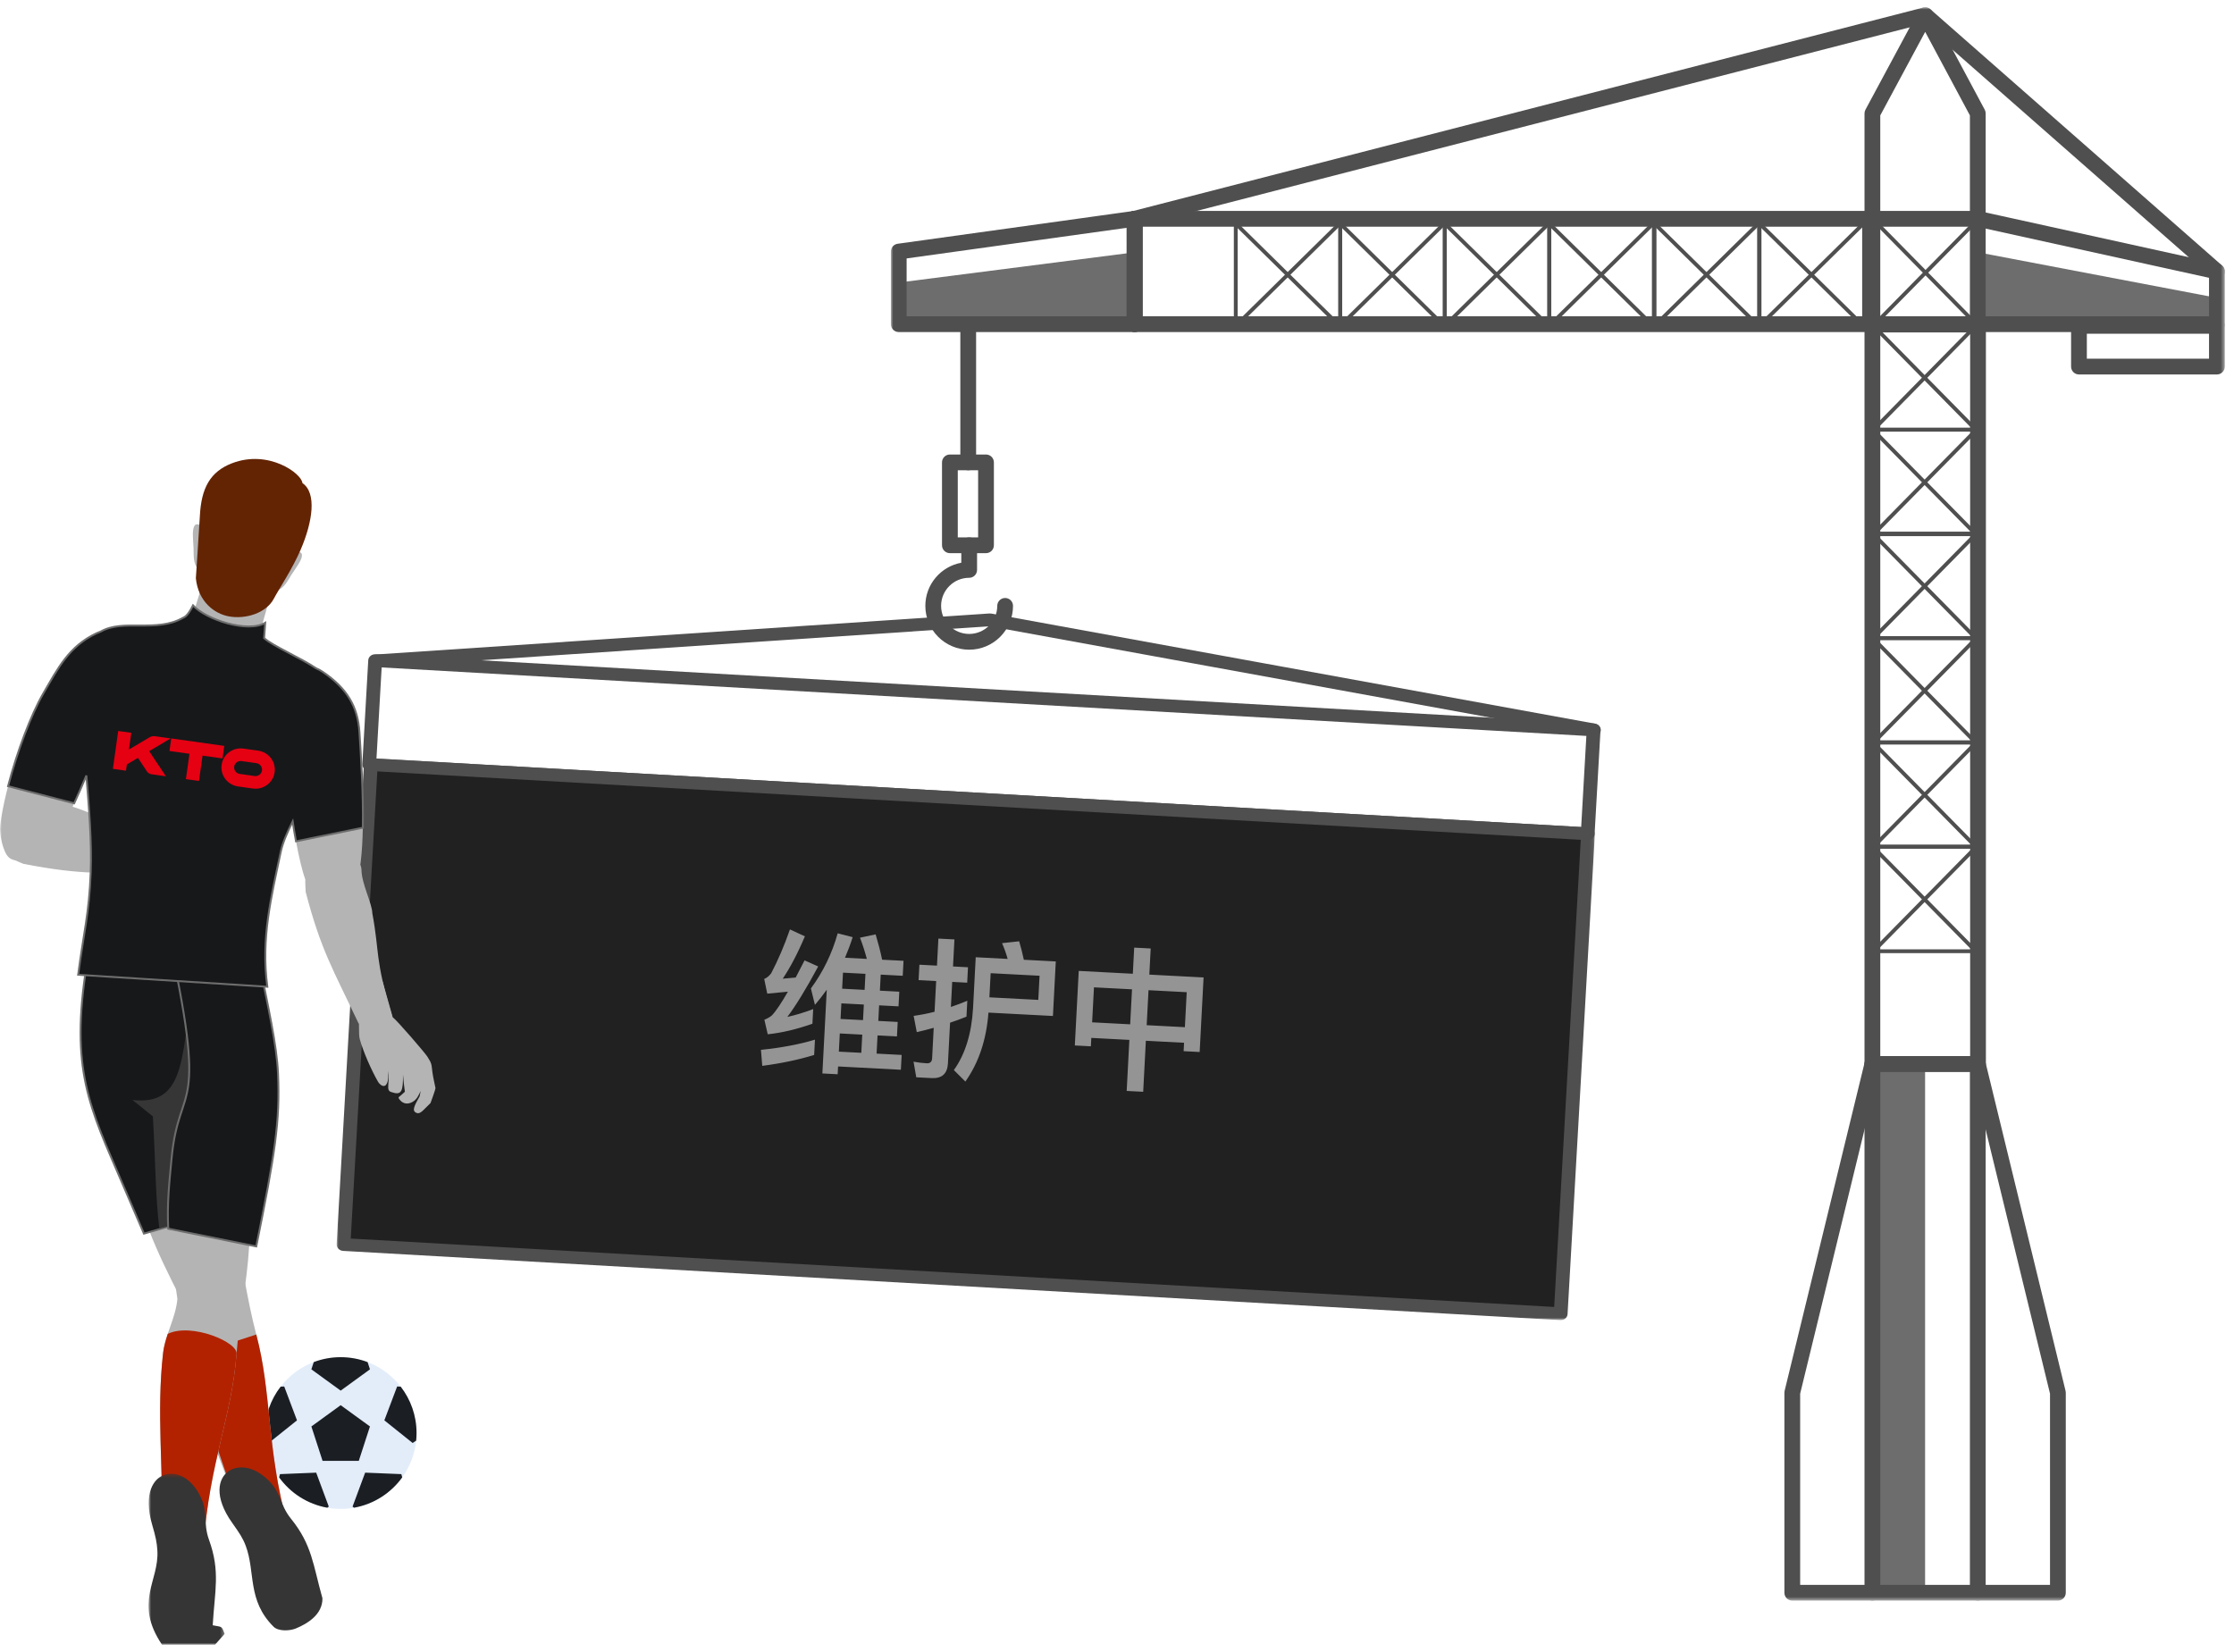 <svg width="584" height="432" viewBox="0 0 584 432" fill="none" xmlns="http://www.w3.org/2000/svg">
<g id="Group 80">
<g id="Group 10">
<path id="Fill 1" fill-rule="evenodd" clip-rule="evenodd" d="M98.416 198.329L413.343 216.237L414.699 192.41L99.772 174.504L98.416 198.329ZM414.954 219.672L96.427 201.559C95.433 201.504 94.671 200.711 94.722 199.79L96.266 172.631C96.319 171.712 97.168 171.011 98.161 171.067L416.687 189.179C417.682 189.235 418.444 190.028 418.393 190.949L416.847 218.108C416.796 219.029 415.947 219.728 414.954 219.672Z" fill="#4F4F4F"/>
<path id="Fill 3" fill-rule="evenodd" clip-rule="evenodd" d="M415.123 218.01L96.935 199.916L89.8 325.389L407.988 343.482L415.123 218.01Z" fill="#212121"/>
<g id="Group 7">
<mask id="mask0_1237_25695" style="mask-type:alpha" maskUnits="userSpaceOnUse" x="88" y="198" width="329" height="148">
<path id="Clip 6" fill-rule="evenodd" clip-rule="evenodd" d="M88 198.245H416.922V345.152H88V198.245Z" fill="white"/>
</mask>
<g mask="url(#mask0_1237_25695)">
<path id="Fill 5" fill-rule="evenodd" clip-rule="evenodd" d="M91.692 323.825L406.286 341.713L413.232 219.575L98.638 201.686L91.692 323.825ZM407.893 345.149L89.705 327.055C88.713 326.999 87.951 326.207 88.002 325.287L95.137 199.813C95.189 198.894 96.037 198.193 97.029 198.248L415.217 216.342C416.211 216.398 416.973 217.191 416.92 218.112L409.785 343.584C409.733 344.505 408.885 345.206 407.893 345.149Z" fill="#4F4F4F"/>
</g>
</g>
<path id="Fill 8" fill-rule="evenodd" clip-rule="evenodd" d="M416.58 192.518C416.499 192.514 416.421 192.504 416.34 192.489L258.698 163.743L98.813 174.434C97.823 174.497 96.955 173.808 96.875 172.888C96.796 171.967 97.534 171.169 98.524 171.102L258.648 160.396C258.809 160.384 258.968 160.394 259.125 160.422L417.005 189.211C417.981 189.391 418.625 190.268 418.441 191.172C418.272 192.003 417.466 192.568 416.58 192.518Z" fill="#4F4F4F"/>
</g>
<path id="Fill 11" fill-rule="evenodd" clip-rule="evenodd" d="M579.529 84.757V77.869L517.083 65.972V85.203L579.529 84.757Z" fill="#6D6D6D"/>
<path id="Fill 12" fill-rule="evenodd" clip-rule="evenodd" d="M296.57 65.973L234.944 73.872V84.758H296.605L296.57 65.973Z" fill="#6D6D6D"/>
<path id="Fill 13" fill-rule="evenodd" clip-rule="evenodd" d="M489.47 416.429H503.246V278.179H489.47V416.429Z" fill="#6D6D6D"/>
<g id="Group 79">
<mask id="mask1_1237_25695" style="mask-type:alpha" maskUnits="userSpaceOnUse" x="232" y="1" width="350" height="418">
<path id="Clip 15" fill-rule="evenodd" clip-rule="evenodd" d="M232.884 1.915H581.59V418.49H232.884V1.915Z" fill="white"/>
</mask>
<g mask="url(#mask1_1237_25695)">
<path id="Fill 14" fill-rule="evenodd" clip-rule="evenodd" d="M491.531 276.118H515.023V86.918H491.531V276.118ZM517.083 280.239H489.471C488.331 280.239 487.41 279.316 487.41 278.179V84.86C487.41 83.721 488.331 82.798 489.471 82.798H517.083C518.221 82.798 519.144 83.721 519.144 84.86V278.179C519.144 279.316 518.221 280.239 517.083 280.239Z" fill="#4F4F4F"/>
<path id="Fill 16" fill-rule="evenodd" clip-rule="evenodd" d="M470.588 414.369H535.904V364.383L515.404 280.239H491.088L470.588 364.383V414.369ZM537.965 418.49H468.527C467.39 418.49 466.467 417.567 466.467 416.43V364.136C466.467 363.971 466.486 363.809 466.524 363.648L487.467 277.693C487.693 276.768 488.52 276.118 489.47 276.118H517.024C517.973 276.118 518.799 276.768 519.025 277.693L539.966 363.648C540.006 363.809 540.025 363.971 540.025 364.136V416.43C540.025 417.567 539.102 418.49 537.965 418.49Z" fill="#4F4F4F"/>
<path id="Fill 17" fill-rule="evenodd" clip-rule="evenodd" d="M517.022 418.49C515.885 418.49 514.962 417.567 514.962 416.429V278.179C514.962 277.041 515.885 276.118 517.022 276.118C518.16 276.118 519.083 277.041 519.083 278.179V416.429C519.083 417.567 518.16 418.49 517.022 418.49Z" fill="#4F4F4F"/>
<path id="Fill 18" fill-rule="evenodd" clip-rule="evenodd" d="M489.47 418.49C488.333 418.49 487.41 417.567 487.41 416.429V278.179C487.41 277.041 488.333 276.118 489.47 276.118C490.608 276.118 491.53 277.041 491.53 278.179V416.429C491.53 417.567 490.608 418.49 489.47 418.49Z" fill="#4F4F4F"/>
<path id="Fill 19" fill-rule="evenodd" clip-rule="evenodd" d="M298.666 82.697H577.469V72.633L516.798 59.267H298.666V82.697ZM579.53 86.818H296.606C295.468 86.818 294.545 85.895 294.545 84.758V57.204C294.545 56.067 295.468 55.144 296.606 55.144H517.022C517.171 55.144 517.321 55.161 517.466 55.194L579.972 68.964C580.916 69.172 581.59 70.009 581.59 70.976V84.758C581.59 85.895 580.667 86.818 579.53 86.818Z" fill="#4F4F4F"/>
<path id="Fill 20" fill-rule="evenodd" clip-rule="evenodd" d="M517.022 86.818C515.885 86.818 514.962 85.895 514.962 84.757V30.17L503.272 8.332L491.53 30.172V57.206C491.53 58.343 490.608 59.266 489.469 59.266C488.332 59.266 487.411 58.343 487.411 57.206V29.653C487.411 29.312 487.495 28.977 487.656 28.678L501.462 2.999C501.82 2.331 502.517 1.914 503.275 1.914H503.279C504.038 1.916 504.735 2.333 505.093 3.001L518.838 28.682C518.999 28.981 519.083 29.314 519.083 29.653V84.757C519.083 85.895 518.16 86.818 517.022 86.818Z" fill="#4F4F4F"/>
<path id="Fill 21" fill-rule="evenodd" clip-rule="evenodd" d="M489.47 86.818C488.333 86.818 487.41 85.895 487.41 84.757V57.206C487.41 56.067 488.333 55.144 489.47 55.144C490.608 55.144 491.53 56.067 491.53 57.206V84.757C491.53 85.895 490.608 86.818 489.47 86.818Z" fill="#4F4F4F"/>
<path id="Fill 22" fill-rule="evenodd" clip-rule="evenodd" d="M296.605 86.818C295.468 86.818 294.545 85.895 294.545 84.757V57.206C294.545 56.067 295.468 55.144 296.605 55.144C297.743 55.144 298.666 56.067 298.666 57.206V84.757C298.666 85.895 297.743 86.818 296.605 86.818Z" fill="#4F4F4F"/>
<path id="Fill 23" fill-rule="evenodd" clip-rule="evenodd" d="M237.005 82.697H294.545L294.547 59.562L237.005 67.566V82.697ZM296.605 86.818H234.944C233.807 86.818 232.884 85.895 232.884 84.758V65.773C232.884 64.745 233.642 63.874 234.661 63.732L296.326 55.156C296.916 55.073 297.513 55.251 297.961 55.642C298.411 56.032 298.67 56.599 298.67 57.195L298.666 84.758C298.666 85.895 297.743 86.818 296.605 86.818Z" fill="#4F4F4F"/>
<path id="Fill 24" fill-rule="evenodd" clip-rule="evenodd" d="M545.532 93.789H577.469V87.265H545.532V93.789ZM579.529 97.908H543.472C542.335 97.908 541.412 96.987 541.412 95.849V85.203C541.412 84.065 542.335 83.142 543.472 83.142H579.529C580.667 83.142 581.59 84.065 581.59 85.203V95.849C581.59 96.987 580.667 97.908 579.529 97.908Z" fill="#4F4F4F"/>
<path id="Fill 25" fill-rule="evenodd" clip-rule="evenodd" d="M253.105 122.955C251.968 122.955 251.045 122.032 251.045 120.894V84.757C251.045 83.619 251.968 82.698 253.105 82.698C254.243 82.698 255.166 83.619 255.166 84.757V120.894C255.166 122.032 254.243 122.955 253.105 122.955Z" fill="#4F4F4F"/>
<path id="Fill 26" fill-rule="evenodd" clip-rule="evenodd" d="M250.375 140.506H255.696V122.955H250.375V140.506ZM257.757 144.627H248.314C247.175 144.627 246.254 143.704 246.254 142.567V120.894C246.254 119.757 247.175 118.834 248.314 118.834H257.757C258.896 118.834 259.817 119.757 259.817 120.894V142.567C259.817 143.704 258.896 144.627 257.757 144.627Z" fill="#4F4F4F"/>
<path id="Fill 27" fill-rule="evenodd" clip-rule="evenodd" d="M253.357 169.867C247.038 169.867 241.896 164.726 241.896 158.407C241.896 152.791 245.956 148.105 251.297 147.13V142.567C251.297 141.43 252.22 140.507 253.357 140.507C254.494 140.507 255.417 141.43 255.417 142.567V149.005C255.417 150.144 254.494 151.067 253.357 151.067C249.309 151.067 246.017 154.359 246.017 158.407C246.017 162.453 249.309 165.747 253.357 165.747C257.405 165.747 260.697 162.453 260.697 158.407C260.697 157.268 261.62 156.346 262.757 156.346C263.895 156.346 264.818 157.268 264.818 158.407C264.818 164.726 259.676 169.867 253.357 169.867Z" fill="#4F4F4F"/>
<path id="Fill 28" fill-rule="evenodd" clip-rule="evenodd" d="M579.528 73.037C579.046 73.037 578.561 72.868 578.169 72.524L502.736 6.242L297.123 59.192C296.02 59.474 294.896 58.811 294.613 57.71C294.329 56.607 294.992 55.483 296.095 55.2L502.762 1.979C503.421 1.809 504.124 1.978 504.637 2.426L580.89 69.429C581.744 70.18 581.828 71.482 581.077 72.336C580.669 72.799 580.101 73.037 579.528 73.037Z" fill="#4F4F4F"/>
<path id="Stroke 29" d="M490.927 58.662L515.022 83.142" stroke="#4F4F4F"/>
<path id="Stroke 30" d="M515.198 59.266L491.104 83.746" stroke="#4F4F4F"/>
<path id="Stroke 31" d="M489.47 84.903L515.922 111.778" stroke="#4F4F4F" stroke-linecap="round" stroke-linejoin="round"/>
<path id="Stroke 32" d="M516.116 85.566L489.664 112.441" stroke="#4F4F4F" stroke-linecap="round" stroke-linejoin="round"/>
<path id="Stroke 33" d="M490.133 85.014H515.922" stroke="#4F4F4F" stroke-linecap="round" stroke-linejoin="round"/>
<path id="Stroke 34" d="M490.133 112.342H515.922" stroke="#4F4F4F" stroke-linecap="round" stroke-linejoin="round"/>
<path id="Stroke 35" d="M489.472 112.233L515.924 139.108" stroke="#4F4F4F" stroke-linecap="round" stroke-linejoin="round"/>
<path id="Stroke 36" d="M516.118 112.895L489.666 139.77" stroke="#4F4F4F" stroke-linecap="round" stroke-linejoin="round"/>
<path id="Stroke 37" d="M490.135 112.343H515.924" stroke="#4F4F4F" stroke-linecap="round" stroke-linejoin="round"/>
<path id="Stroke 38" d="M490.135 139.671H515.924" stroke="#4F4F4F" stroke-linecap="round" stroke-linejoin="round"/>
<path id="Stroke 39" d="M489.47 139.395L515.922 166.27" stroke="#4F4F4F" stroke-linecap="round" stroke-linejoin="round"/>
<path id="Stroke 40" d="M516.116 140.057L489.664 166.932" stroke="#4F4F4F" stroke-linecap="round" stroke-linejoin="round"/>
<path id="Stroke 41" d="M490.133 139.505H515.922" stroke="#4F4F4F" stroke-linecap="round" stroke-linejoin="round"/>
<path id="Stroke 42" d="M490.133 166.833H515.922" stroke="#4F4F4F" stroke-linecap="round" stroke-linejoin="round"/>
<path id="Stroke 43" d="M489.472 166.724L515.924 193.599" stroke="#4F4F4F" stroke-linecap="round" stroke-linejoin="round"/>
<path id="Stroke 44" d="M516.118 167.387L489.666 194.262" stroke="#4F4F4F" stroke-linecap="round" stroke-linejoin="round"/>
<path id="Stroke 45" d="M490.135 166.835H515.924" stroke="#4F4F4F" stroke-linecap="round" stroke-linejoin="round"/>
<path id="Stroke 46" d="M490.135 194.163H515.924" stroke="#4F4F4F" stroke-linecap="round" stroke-linejoin="round"/>
<path id="Stroke 47" d="M489.47 193.944L515.922 220.819" stroke="#4F4F4F" stroke-linecap="round" stroke-linejoin="round"/>
<path id="Stroke 48" d="M516.116 194.606L489.664 221.481" stroke="#4F4F4F" stroke-linecap="round" stroke-linejoin="round"/>
<path id="Stroke 49" d="M490.133 194.055H515.922" stroke="#4F4F4F" stroke-linecap="round" stroke-linejoin="round"/>
<path id="Stroke 50" d="M490.133 221.382H515.922" stroke="#4F4F4F" stroke-linecap="round" stroke-linejoin="round"/>
<path id="Stroke 51" d="M489.472 221.273L515.924 248.148" stroke="#4F4F4F" stroke-linecap="round" stroke-linejoin="round"/>
<path id="Stroke 52" d="M516.118 221.936L489.666 248.811" stroke="#4F4F4F" stroke-linecap="round" stroke-linejoin="round"/>
<path id="Stroke 53" d="M490.135 221.384H515.924" stroke="#4F4F4F" stroke-linecap="round" stroke-linejoin="round"/>
<path id="Stroke 54" d="M490.135 248.712H515.924" stroke="#4F4F4F" stroke-linecap="round" stroke-linejoin="round"/>
<path id="Stroke 55" d="M487.41 58.183L460.535 84.635" stroke="#4F4F4F" stroke-linecap="round" stroke-linejoin="round"/>
<path id="Stroke 56" d="M486.747 84.829L459.872 58.377" stroke="#4F4F4F" stroke-linecap="round" stroke-linejoin="round"/>
<path id="Stroke 57" d="M487.299 58.845V84.635" stroke="#4F4F4F" stroke-linecap="round" stroke-linejoin="round"/>
<path id="Stroke 58" d="M459.971 58.846V84.636" stroke="#4F4F4F" stroke-linecap="round" stroke-linejoin="round"/>
<path id="Stroke 59" d="M459.962 58.183L433.087 84.635" stroke="#4F4F4F" stroke-linecap="round" stroke-linejoin="round"/>
<path id="Stroke 60" d="M459.299 84.829L432.424 58.377" stroke="#4F4F4F" stroke-linecap="round" stroke-linejoin="round"/>
<path id="Stroke 61" d="M459.851 58.845V84.635" stroke="#4F4F4F" stroke-linecap="round" stroke-linejoin="round"/>
<path id="Stroke 62" d="M432.524 58.846V84.636" stroke="#4F4F4F" stroke-linecap="round" stroke-linejoin="round"/>
<path id="Stroke 63" d="M432.443 58.183L405.568 84.635" stroke="#4F4F4F" stroke-linecap="round" stroke-linejoin="round"/>
<path id="Stroke 64" d="M431.781 84.829L404.906 58.377" stroke="#4F4F4F" stroke-linecap="round" stroke-linejoin="round"/>
<path id="Stroke 65" d="M432.333 58.845V84.635" stroke="#4F4F4F" stroke-linecap="round" stroke-linejoin="round"/>
<path id="Stroke 66" d="M405.005 58.846V84.636" stroke="#4F4F4F" stroke-linecap="round" stroke-linejoin="round"/>
<path id="Stroke 67" d="M405.123 58.183L378.248 84.635" stroke="#4F4F4F" stroke-linecap="round" stroke-linejoin="round"/>
<path id="Stroke 68" d="M404.46 84.829L377.585 58.377" stroke="#4F4F4F" stroke-linecap="round" stroke-linejoin="round"/>
<path id="Stroke 69" d="M405.012 58.845V84.635" stroke="#4F4F4F" stroke-linecap="round" stroke-linejoin="round"/>
<path id="Stroke 70" d="M377.685 58.846V84.636" stroke="#4F4F4F" stroke-linecap="round" stroke-linejoin="round"/>
<path id="Stroke 71" d="M377.804 58.183L350.928 84.635" stroke="#4F4F4F" stroke-linecap="round" stroke-linejoin="round"/>
<path id="Stroke 72" d="M377.141 84.829L350.266 58.377" stroke="#4F4F4F" stroke-linecap="round" stroke-linejoin="round"/>
<path id="Stroke 73" d="M377.692 58.845V84.635" stroke="#4F4F4F" stroke-linecap="round" stroke-linejoin="round"/>
<path id="Stroke 74" d="M350.365 58.846V84.636" stroke="#4F4F4F" stroke-linecap="round" stroke-linejoin="round"/>
<path id="Stroke 75" d="M350.483 58.183L323.607 84.635" stroke="#4F4F4F" stroke-linecap="round" stroke-linejoin="round"/>
<path id="Stroke 76" d="M349.821 84.829L322.946 58.377" stroke="#4F4F4F" stroke-linecap="round" stroke-linejoin="round"/>
<path id="Stroke 77" d="M350.372 58.845V84.635" stroke="#4F4F4F" stroke-linecap="round" stroke-linejoin="round"/>
<path id="Stroke 78" d="M323.044 58.846V84.636" stroke="#4F4F4F" stroke-linecap="round" stroke-linejoin="round"/>
</g>
</g>
<g id="Group 61">
<path id="Fill 1_2" fill-rule="evenodd" clip-rule="evenodd" d="M58.657 215.882C60.881 215.6 60.931 215.778 62.862 216.427C64.403 216.947 66.753 217.424 67 217.519C67.367 217.658 69.999 220.409 69.999 220.409C70.838 223.107 71.717 224.291 70.405 225.039C69.607 225.495 68.741 224.49 67.178 222.208L66.023 221.337C66.861 222.388 67.557 223.168 67.671 224.399C67.773 225.487 67.47 227.019 65.387 227.336C64.892 227.412 64.96 226.979 64.811 226.48L64.423 225.153C62.929 224.687 61.617 224.21 60.162 223.65C62.096 224.562 63.24 225.203 63.741 225.858C64.448 226.782 63.685 227.607 62.923 228.422C61.853 229.562 60.643 227.614 57.569 226.697C58.564 227.178 60.071 227.723 60.62 228.739C61.142 229.709 59.859 230.285 58.941 230.35C55.556 230.59 50.318 230.434 46.917 229.813C45.431 229.539 42.952 227.91 41.963 227.846C39.538 227.251 37.399 227.614 34.959 227.773L35.961 217.901L45.479 219.565C46.681 218.92 57.374 216.044 58.657 215.882Z" fill="#7F7F7F"/>
<path id="Fill 3_2" fill-rule="evenodd" clip-rule="evenodd" d="M17.065 210.355C27.362 213.147 29.598 217.143 44.912 219.543C43.314 222.24 42.58 224.282 43.131 228.313C27.165 228.197 21.61 228.873 6.104 225.855C1.689 223.915 2.122 224.885 0.369 217.392C-0.174 210.846 12.227 208.116 17.065 210.355Z" fill="#B4B4B4"/>
<g id="Group 7_2">
<mask id="mask2_1237_25695" style="mask-type:alpha" maskUnits="userSpaceOnUse" x="0" y="164" width="32" height="61">
<path id="Clip 6_2" fill-rule="evenodd" clip-rule="evenodd" d="M0 164.68H31.939V224.994H0V164.68Z" fill="white"/>
</mask>
<g mask="url(#mask2_1237_25695)">
<path id="Fill 5_2" fill-rule="evenodd" clip-rule="evenodd" d="M13.199 221.883C8.028 224.242 4.401 226.218 2.214 224.081C0.8 222.698 -0.23 218.082 0.044 215.837C1.321 205.403 6.784 189.12 11.311 181.322C15.092 174.812 17.989 168.963 25.271 165.555C43.285 157.123 19.813 212.154 13.199 221.883Z" fill="#B4B4B4"/>
</g>
</g>
<path id="Fill 8_2" fill-rule="evenodd" clip-rule="evenodd" d="M89.055 354.844C100.012 354.844 108.889 363.723 108.889 374.678C108.889 385.632 100.012 394.512 89.055 394.512C78.101 394.512 69.221 385.632 69.221 374.678C69.221 363.723 78.101 354.844 89.055 354.844Z" fill="#E3EDFA"/>
<path id="Fill 10" fill-rule="evenodd" clip-rule="evenodd" d="M89.056 367.394L92.886 370.176L96.712 372.958L95.251 377.457L93.79 381.959H89.056H84.323L82.862 377.457L81.399 372.958L85.227 370.176L89.056 367.394Z" fill="#1B1F24"/>
<path id="Fill 12_2" fill-rule="evenodd" clip-rule="evenodd" d="M89.056 363.588L85.227 360.806L81.399 358.025L82.017 356.13C84.203 355.299 86.577 354.843 89.056 354.843C91.537 354.843 93.908 355.299 96.097 356.13L96.712 358.025L92.886 360.806L89.056 363.588Z" fill="#1B1F24"/>
<path id="Fill 14_2" fill-rule="evenodd" clip-rule="evenodd" d="M95.456 385.032L100.183 385.225L104.911 385.419L105.15 386.269C102.194 390.365 97.715 393.287 92.543 394.204L92.164 393.905L93.81 389.469L95.456 385.032Z" fill="#1B1F24"/>
<path id="Fill 16_2" fill-rule="evenodd" clip-rule="evenodd" d="M82.658 385.032L77.93 385.225L73.2 385.419L72.962 386.269C75.918 390.365 80.397 393.287 85.568 394.204L85.948 393.905L84.302 389.469L82.658 385.032Z" fill="#1B1F24"/>
<path id="Fill 18_2" fill-rule="evenodd" clip-rule="evenodd" d="M77.638 371.362L73.944 374.317L70.251 377.275L69.32 376.664C69.256 376.011 69.221 375.345 69.221 374.678C69.221 370.108 70.767 365.902 73.362 362.548L74.299 362.505L75.967 366.934L77.638 371.362Z" fill="#1B1F24"/>
<path id="Fill 20_2" fill-rule="evenodd" clip-rule="evenodd" d="M100.474 371.362L104.167 374.317L107.863 377.275L108.791 376.664C108.858 376.011 108.891 375.345 108.891 374.678C108.891 370.108 107.345 365.902 104.75 362.548L103.815 362.505L102.144 366.934L100.474 371.362Z" fill="#1B1F24"/>
<path id="Fill 22_2" fill-rule="evenodd" clip-rule="evenodd" d="M53.215 275.946C57.837 287.554 57.599 296.696 60.89 321.161C63.703 331.265 64.374 338.982 66.996 348.917C71.119 364.539 69.591 378.072 75.105 398.615L63.817 399.182C58.716 383.419 52.151 370.061 48.744 354.866C47.707 350.247 48.856 345.159 47.66 340.288C40.007 325.545 37.093 317.954 34.187 306.011L53.215 275.946Z" fill="#B4B4B4"/>
<path id="Fill 24_2" fill-rule="evenodd" clip-rule="evenodd" d="M66.997 348.916C71.119 364.54 69.592 378.071 75.105 398.616L63.817 399.182L48.744 354.865L66.997 348.916Z" fill="#B22200"/>
<path id="Fill 26_2" fill-rule="evenodd" clip-rule="evenodd" d="M69.863 386.732C66.089 383.26 62.265 383.007 59.798 384.626C57.027 386.442 55.815 391.313 60.721 398.194C62.636 400.883 63.511 402.221 64.236 404.162C66.823 411.055 64.57 418.383 71.497 425.297C72.798 426.601 75.806 426.404 77.329 425.778C80.476 424.485 84.362 422.051 84.29 417.873C81.84 409.205 81.616 403.934 76.057 397.065C73.024 393.317 73.605 390.175 69.863 386.732Z" fill="#353535"/>
<path id="Fill 28_2" fill-rule="evenodd" clip-rule="evenodd" d="M79.811 229.901C82.437 231.624 91.468 235.187 92.815 231.932C94.183 228.629 94.727 222.81 94.847 216.412C95.013 207.466 94.356 197.386 93.964 191.429C93.528 184.782 90.759 179.959 84.319 175.635C71.431 166.986 73.914 201.221 77.378 219.969C78.199 224.402 79.073 227.969 79.811 229.901Z" fill="#B4B4B4"/>
<path id="Fill 30" fill-rule="evenodd" clip-rule="evenodd" d="M24.71 241.257C18 273.289 21.215 284.369 29.061 302.613L37.627 322.537L45.696 320.217L52.374 317.999L50.036 247.757L47.719 240.326L24.71 241.257Z" fill="#17181A"/>
<path id="Stroke 32_2" fill-rule="evenodd" clip-rule="evenodd" d="M24.71 241.257C18 273.289 21.215 284.369 29.061 302.613L37.627 322.537L45.696 320.217L52.374 317.999L50.036 247.757L47.719 240.326L24.71 241.257Z" stroke="#6D6D6D" stroke-width="0.5"/>
<path id="Fill 34" fill-rule="evenodd" clip-rule="evenodd" d="M54.123 318.094L50.026 259.915C47.416 277.697 47.895 289.039 34.636 287.604L39.959 291.878C40.682 303.875 40.587 312.284 41.644 321.197L54.123 318.094Z" fill="#363636"/>
<path id="Fill 36" fill-rule="evenodd" clip-rule="evenodd" d="M67.364 249.71C70.21 263.859 72.33 273.116 72.674 280.648C73.242 293.13 70.025 301.692 65.131 325.883C64.483 336.353 62.594 343.866 61.823 354.112C60.609 370.223 54.735 382.51 53.226 403.731L42.375 400.57C42.711 384.009 40.876 369.236 42.628 353.759C43.16 349.058 45.911 344.625 46.373 339.632C43.967 323.197 43.695 315.072 44.858 302.832C46.848 281.867 63.243 296.693 51.889 245.623L67.364 249.71Z" fill="#B4B4B4"/>
<path id="Fill 38" fill-rule="evenodd" clip-rule="evenodd" d="M61.823 354.111C60.608 370.222 54.736 382.512 53.225 403.73L42.374 400.571C42.71 384.008 40.878 369.236 42.629 353.761C42.82 352.071 43.299 350.411 43.854 348.753C49.987 345.737 62.532 350.989 61.823 354.111Z" fill="#B22200"/>
<path id="Fill 40" fill-rule="evenodd" clip-rule="evenodd" d="M67.364 249.71C70.21 263.859 72.33 273.116 72.674 280.648C73.242 293.13 71.884 301.692 66.991 325.883L43.981 321.249C43.643 314.987 44.22 309.525 44.858 302.832C46.848 281.867 54.884 293.35 43.527 242.28L67.364 249.71Z" fill="#17181A"/>
<path id="Stroke 42_2" fill-rule="evenodd" clip-rule="evenodd" d="M67.364 249.71C70.21 263.859 72.33 273.116 72.674 280.648C73.242 293.13 71.884 301.692 66.991 325.883L43.981 321.249C43.643 314.987 44.22 309.525 44.858 302.832C46.848 281.867 54.884 293.35 43.527 242.28L67.364 249.71Z" stroke="#6D6D6D" stroke-width="0.5"/>
<g id="Group 46">
<mask id="mask3_1237_25695" style="mask-type:alpha" maskUnits="userSpaceOnUse" x="38" y="385" width="21" height="46">
<path id="Clip 45" fill-rule="evenodd" clip-rule="evenodd" d="M38.82 385.326H58.713V430.016H38.82V385.326Z" fill="white"/>
</mask>
<g mask="url(#mask3_1237_25695)">
<path id="Fill 44" fill-rule="evenodd" clip-rule="evenodd" d="M52.161 390.783C49.728 386.267 46.2 384.777 43.337 385.5C40.125 386.31 37.387 390.518 39.77 398.627C40.701 401.792 41.02 403.346 41.14 405.413C41.617 413.48 34.912 418.906 42.347 430.016H56.213L58.713 427.193C57.888 424.89 57.981 425.47 55.606 424.934C56.124 415.94 57.639 410.881 54.632 402.575C52.992 398.044 54.572 395.263 52.161 390.783Z" fill="#353535"/>
</g>
</g>
<path id="Fill 47" fill-rule="evenodd" clip-rule="evenodd" d="M52.755 153.231L70.054 157.941C68.736 162.608 67.428 167.22 66.249 171.925L57.259 182.956L48.477 167.181L52.755 153.231Z" fill="#B4B4B4"/>
<path id="Fill 49" fill-rule="evenodd" clip-rule="evenodd" d="M59.43 162.192C59.385 162.184 59.335 162.174 59.289 162.159C57.552 161.699 56.696 161.436 55.863 160.779C52.02 157.749 51.369 152.778 51.999 148.454C50.864 148.728 50.575 145.609 50.617 144.624C50.679 143.171 50.329 140.572 50.447 138.924C50.513 137.981 50.814 137.301 51.174 137.158C51.948 136.853 52.536 137.295 53.137 138.856C53.5 137.769 53.883 136.65 54.174 135.431C54.723 133.154 55.166 131.263 55.877 129.75C56.593 128.22 57.583 127.062 59.21 126.249V126.245C60.11 125.802 61.076 125.478 62.092 125.271C62.102 125.271 62.112 125.269 62.123 125.267C62.189 125.259 62.257 125.246 62.324 125.229C62.361 125.223 62.396 125.219 62.436 125.209C62.487 125.196 62.541 125.188 62.593 125.182C62.643 125.178 62.695 125.167 62.746 125.161C62.804 125.147 62.861 125.142 62.914 125.138C62.964 125.126 63.012 125.12 63.062 125.113C63.134 125.103 63.203 125.095 63.273 125.091C63.308 125.089 63.341 125.08 63.377 125.078C63.478 125.066 63.584 125.057 63.688 125.051L63.692 125.047C66.301 124.834 69.062 125.327 71.514 126.401C73.956 127.468 76.085 129.116 77.434 131.191C78.416 132.712 78.68 134.204 78.526 135.877C78.375 137.533 77.811 139.386 77.131 141.621C76.764 142.827 76.53 143.99 76.292 145.117C77.577 144.106 78.298 144.033 78.806 144.678C79.046 144.987 78.959 145.727 78.539 146.574C77.805 148.052 76.184 150.113 75.502 151.398C75.044 152.26 73.253 154.751 72.399 154.024C70.778 158.103 67.584 161.929 62.896 162.648C61.882 162.796 61.036 162.624 59.43 162.192Z" fill="#B4B4B4"/>
<path id="Fill 51" fill-rule="evenodd" clip-rule="evenodd" d="M51.201 151.185C51.176 151.202 52.042 138.875 52.254 134.802C52.625 127.718 54.876 123.338 60.644 121.122C70.247 117.429 78.888 123.833 79.054 126.3C82.855 128.876 81.728 136.425 78.619 143.667C76.405 148.822 72.96 153.919 71.578 156.539C69.596 160.297 64.205 161.98 59.778 161.147C55.989 160.434 51.806 157.264 51.201 151.185Z" fill="#632404"/>
<path id="Fill 53" fill-rule="evenodd" clip-rule="evenodd" d="M93.965 191.429C93.53 184.782 90.76 179.959 84.319 175.635C83.728 175.237 83.178 174.961 82.65 174.739C78.677 172.049 71.188 168.834 69.047 166.834L69.329 162.842C64.748 165.561 53.843 161.984 50.456 158.286C48.966 161.258 48.22 161.321 47.807 161.553C40.845 165.472 32.198 161.766 26.342 165.12C26 165.242 25.65 165.379 25.271 165.555C17.989 168.963 15.091 174.814 11.313 181.322C8.106 186.84 4.434 196.613 2.108 205.555L19.395 210.034C20.437 207.766 21.513 205.31 22.578 202.761C23.275 211.412 24.01 220.062 23.712 228.089C23.314 238.747 21.865 243.931 20.429 254.863L69.882 257.989C68.193 245.274 70.904 234.54 73.379 222.783C73.895 220.329 75.085 217.645 76.508 214.768C76.784 216.592 77.079 218.341 77.379 219.968L94.848 216.412C95.014 207.466 94.355 197.386 93.965 191.429Z" fill="#17181A"/>
<path id="Union" fill-rule="evenodd" clip-rule="evenodd" d="M39.003 196.402L44.623 193.063L40.626 192.501C40.118 192.411 39.595 192.497 39.151 192.743L33.712 195.965L34.326 191.601L30.9 191.12L29.508 201.023L32.934 201.504L33.162 199.882L36.07 198.151L38.408 201.696C38.702 202.124 39.183 202.402 39.713 202.45L43.373 202.964L39.003 196.402ZM63.63 195.72L67.488 196.262C70.251 196.65 72.18 199.182 71.795 201.917C71.411 204.651 68.86 206.553 66.097 206.165L62.239 205.623C59.475 205.234 57.547 202.703 57.931 199.968C58.316 197.234 60.867 195.332 63.63 195.72ZM62.684 202.348L66.557 202.892C67.493 203.024 68.358 202.379 68.488 201.452C68.619 200.525 67.965 199.667 67.028 199.535L63.156 198.991C62.219 198.859 61.355 199.504 61.224 200.431C61.094 201.358 61.748 202.216 62.684 202.348ZM44.303 196.348L44.764 193.068L58.627 195.017L58.166 198.297L52.948 197.563L52.018 204.186L48.597 203.705L49.528 197.083L44.303 196.348Z" fill="#E50012"/>
<path id="Stroke 55_2" fill-rule="evenodd" clip-rule="evenodd" d="M93.965 191.429C93.53 184.782 90.76 179.959 84.319 175.635C83.728 175.237 83.178 174.961 82.65 174.739C78.677 172.049 71.188 168.834 69.047 166.834L69.329 162.842C64.748 165.561 53.843 161.984 50.456 158.286C48.966 161.258 48.22 161.321 47.807 161.553C40.845 165.472 32.198 161.766 26.342 165.12C26 165.242 25.65 165.379 25.271 165.555C17.989 168.963 15.091 174.814 11.313 181.322C8.106 186.84 4.434 196.613 2.108 205.555L19.395 210.034C20.437 207.766 21.513 205.31 22.578 202.761C23.275 211.412 24.01 220.062 23.712 228.089C23.314 238.747 21.865 243.931 20.429 254.863L69.882 257.989C68.193 245.274 70.904 234.54 73.379 222.783C73.895 220.329 75.085 217.645 76.508 214.768C76.784 216.592 77.079 218.341 77.379 219.968L94.848 216.412C95.014 207.466 94.355 197.386 93.965 191.429Z" stroke="#6D6D6D" stroke-width="0.5"/>
<path id="Fill 57" fill-rule="evenodd" clip-rule="evenodd" d="M111.696 276.229C112.911 278.111 112.776 278.231 113.029 280.254C113.23 281.869 113.817 284.192 113.84 284.458C113.873 284.847 112.536 288.41 112.536 288.41C110.474 290.338 109.783 291.646 108.542 290.788C107.785 290.268 108.316 289.049 109.692 286.653L109.976 285.231C109.394 286.443 108.994 287.409 107.932 288.048C106.998 288.611 105.484 289.003 104.295 287.264C104.011 286.85 104.429 286.723 104.817 286.375L105.845 285.448C105.615 283.898 105.476 282.509 105.35 280.955C105.366 283.096 105.285 284.402 104.912 285.138C104.388 286.178 103.312 285.848 102.247 285.513C100.757 285.044 101.986 283.108 101.478 279.943C101.478 281.046 101.64 282.64 100.962 283.575C100.315 284.468 99.239 283.564 98.783 282.762C97.1 279.817 94.965 275.031 94.051 271.698C93.651 270.239 94.043 267.298 93.672 266.379C93.156 263.938 91.902 262.17 90.7 260.037L100.027 256.656L102.657 265.954C103.762 266.759 110.994 275.143 111.696 276.229Z" fill="#B4B4B4"/>
<path id="Fill 59" fill-rule="evenodd" clip-rule="evenodd" d="M97.33 238.772C99.281 249.26 97.95 250.597 102.433 265.434C99.31 265.164 97.152 265.386 93.761 267.635C86.936 253.196 83.918 248.487 79.909 233.209C79.739 228.39 79.053 229.198 85.045 224.369C88.022 222.619 94.426 223.494 94.495 227.459C94.557 231.14 97.291 236.245 97.33 238.772Z" fill="#B4B4B4"/>
</g>
<path id="Title Copy 2" d="M213.042 271.827C208.972 273.055 204.279 273.931 198.923 274.491L199.264 278.675C204.306 278.018 208.842 277.054 212.832 275.821L213.042 271.827ZM206.501 243.005C205.039 247.214 203.396 251.053 201.571 254.523C201.014 255.215 200.428 255.704 199.774 255.951L200.574 259.798C202.426 259.614 204.238 259.429 205.969 259.279C204.249 262.273 202.858 264.364 201.757 265.507C201.212 265.96 200.552 266.326 199.817 266.607L200.698 270.419C204.323 270.048 208.216 269.13 212.378 267.666L212.579 263.832C210.29 264.713 208.011 265.395 205.823 265.881C207.975 263.03 210.688 258.645 213.885 252.685L210.323 251.096C209.518 252.696 208.719 254.176 208.005 255.581L204.624 255.884C206.537 253.021 208.491 249.358 210.412 244.812L206.501 243.005ZM219.948 262.335L225.82 262.643L225.606 266.717L219.734 266.41L219.948 262.335ZM219.535 270.204L225.407 270.512L225.158 275.266L219.286 274.958L219.535 270.204ZM219.083 278.833L235.501 279.693L235.704 275.818L229.153 275.475L229.402 270.721L234.475 270.987L234.674 267.193L229.601 266.927L229.814 262.852L234.887 263.118L235.088 259.283L230.015 259.018L230.235 254.823L235.987 255.125L236.192 251.21L230.6 250.917C230.185 248.893 229.619 246.7 228.904 244.299L224.813 245.166C225.52 246.966 226.103 248.839 226.605 250.708L220.893 250.408C221.624 248.684 222.32 246.878 222.898 245.026L218.985 244.02C217.506 249.31 215.171 254.114 211.981 258.433L213.037 262.734C214.105 261.468 215.135 260.16 216.129 258.77L214.982 280.66L218.976 280.87L219.083 278.833ZM226.24 254.614L226.021 258.808L220.149 258.5L220.369 254.306L226.24 254.614ZM243.517 281.875C246.234 282.018 247.663 280.731 247.805 278.015L248.362 267.389C249.83 266.905 251.259 266.379 252.651 265.811L252.868 261.657C251.477 262.225 250.045 262.791 248.578 263.275L248.921 256.724L252.836 256.929L253.047 252.895L249.133 252.689L249.503 245.619L245.309 245.399L244.938 252.47L240.345 252.229L240.133 256.263L244.727 256.504L244.306 264.533C242.519 265 240.699 265.345 238.842 265.609L239.661 269.857C241.12 269.533 242.623 269.131 244.086 268.727L243.668 276.716C243.622 277.595 243.157 278.051 242.278 278.005C241.16 277.947 240.006 277.806 238.816 277.584L239.523 281.666L243.517 281.875ZM271.757 255.117L271.426 261.428L258.643 260.758L258.974 254.447L271.757 255.117ZM258.394 264.751L275.251 265.634L275.998 251.374L267.65 250.936C267.262 249.153 266.865 247.57 266.421 246.105L261.949 246.592C262.521 247.904 263.012 249.251 263.416 250.714L255.067 250.277L254.37 263.578C253.978 270.287 252.293 275.686 249.355 279.778L252.362 282.78C255.866 277.836 257.864 271.813 258.394 264.751ZM296.495 247.761L296.137 254.592L281.997 253.851L280.975 273.344L285.169 273.564L285.285 271.367L295.231 271.888L294.532 285.23L298.846 285.456L299.545 272.114L309.531 272.638L309.416 274.835L313.61 275.055L314.632 255.561L300.451 254.818L300.809 247.987L296.495 247.761ZM285.498 267.293L285.978 258.145L295.924 258.666L295.444 267.814L285.498 267.293ZM299.759 268.04L300.238 258.893L310.224 259.416L309.745 268.563L299.759 268.04Z" fill="#949494"/>
</g>
</svg>

